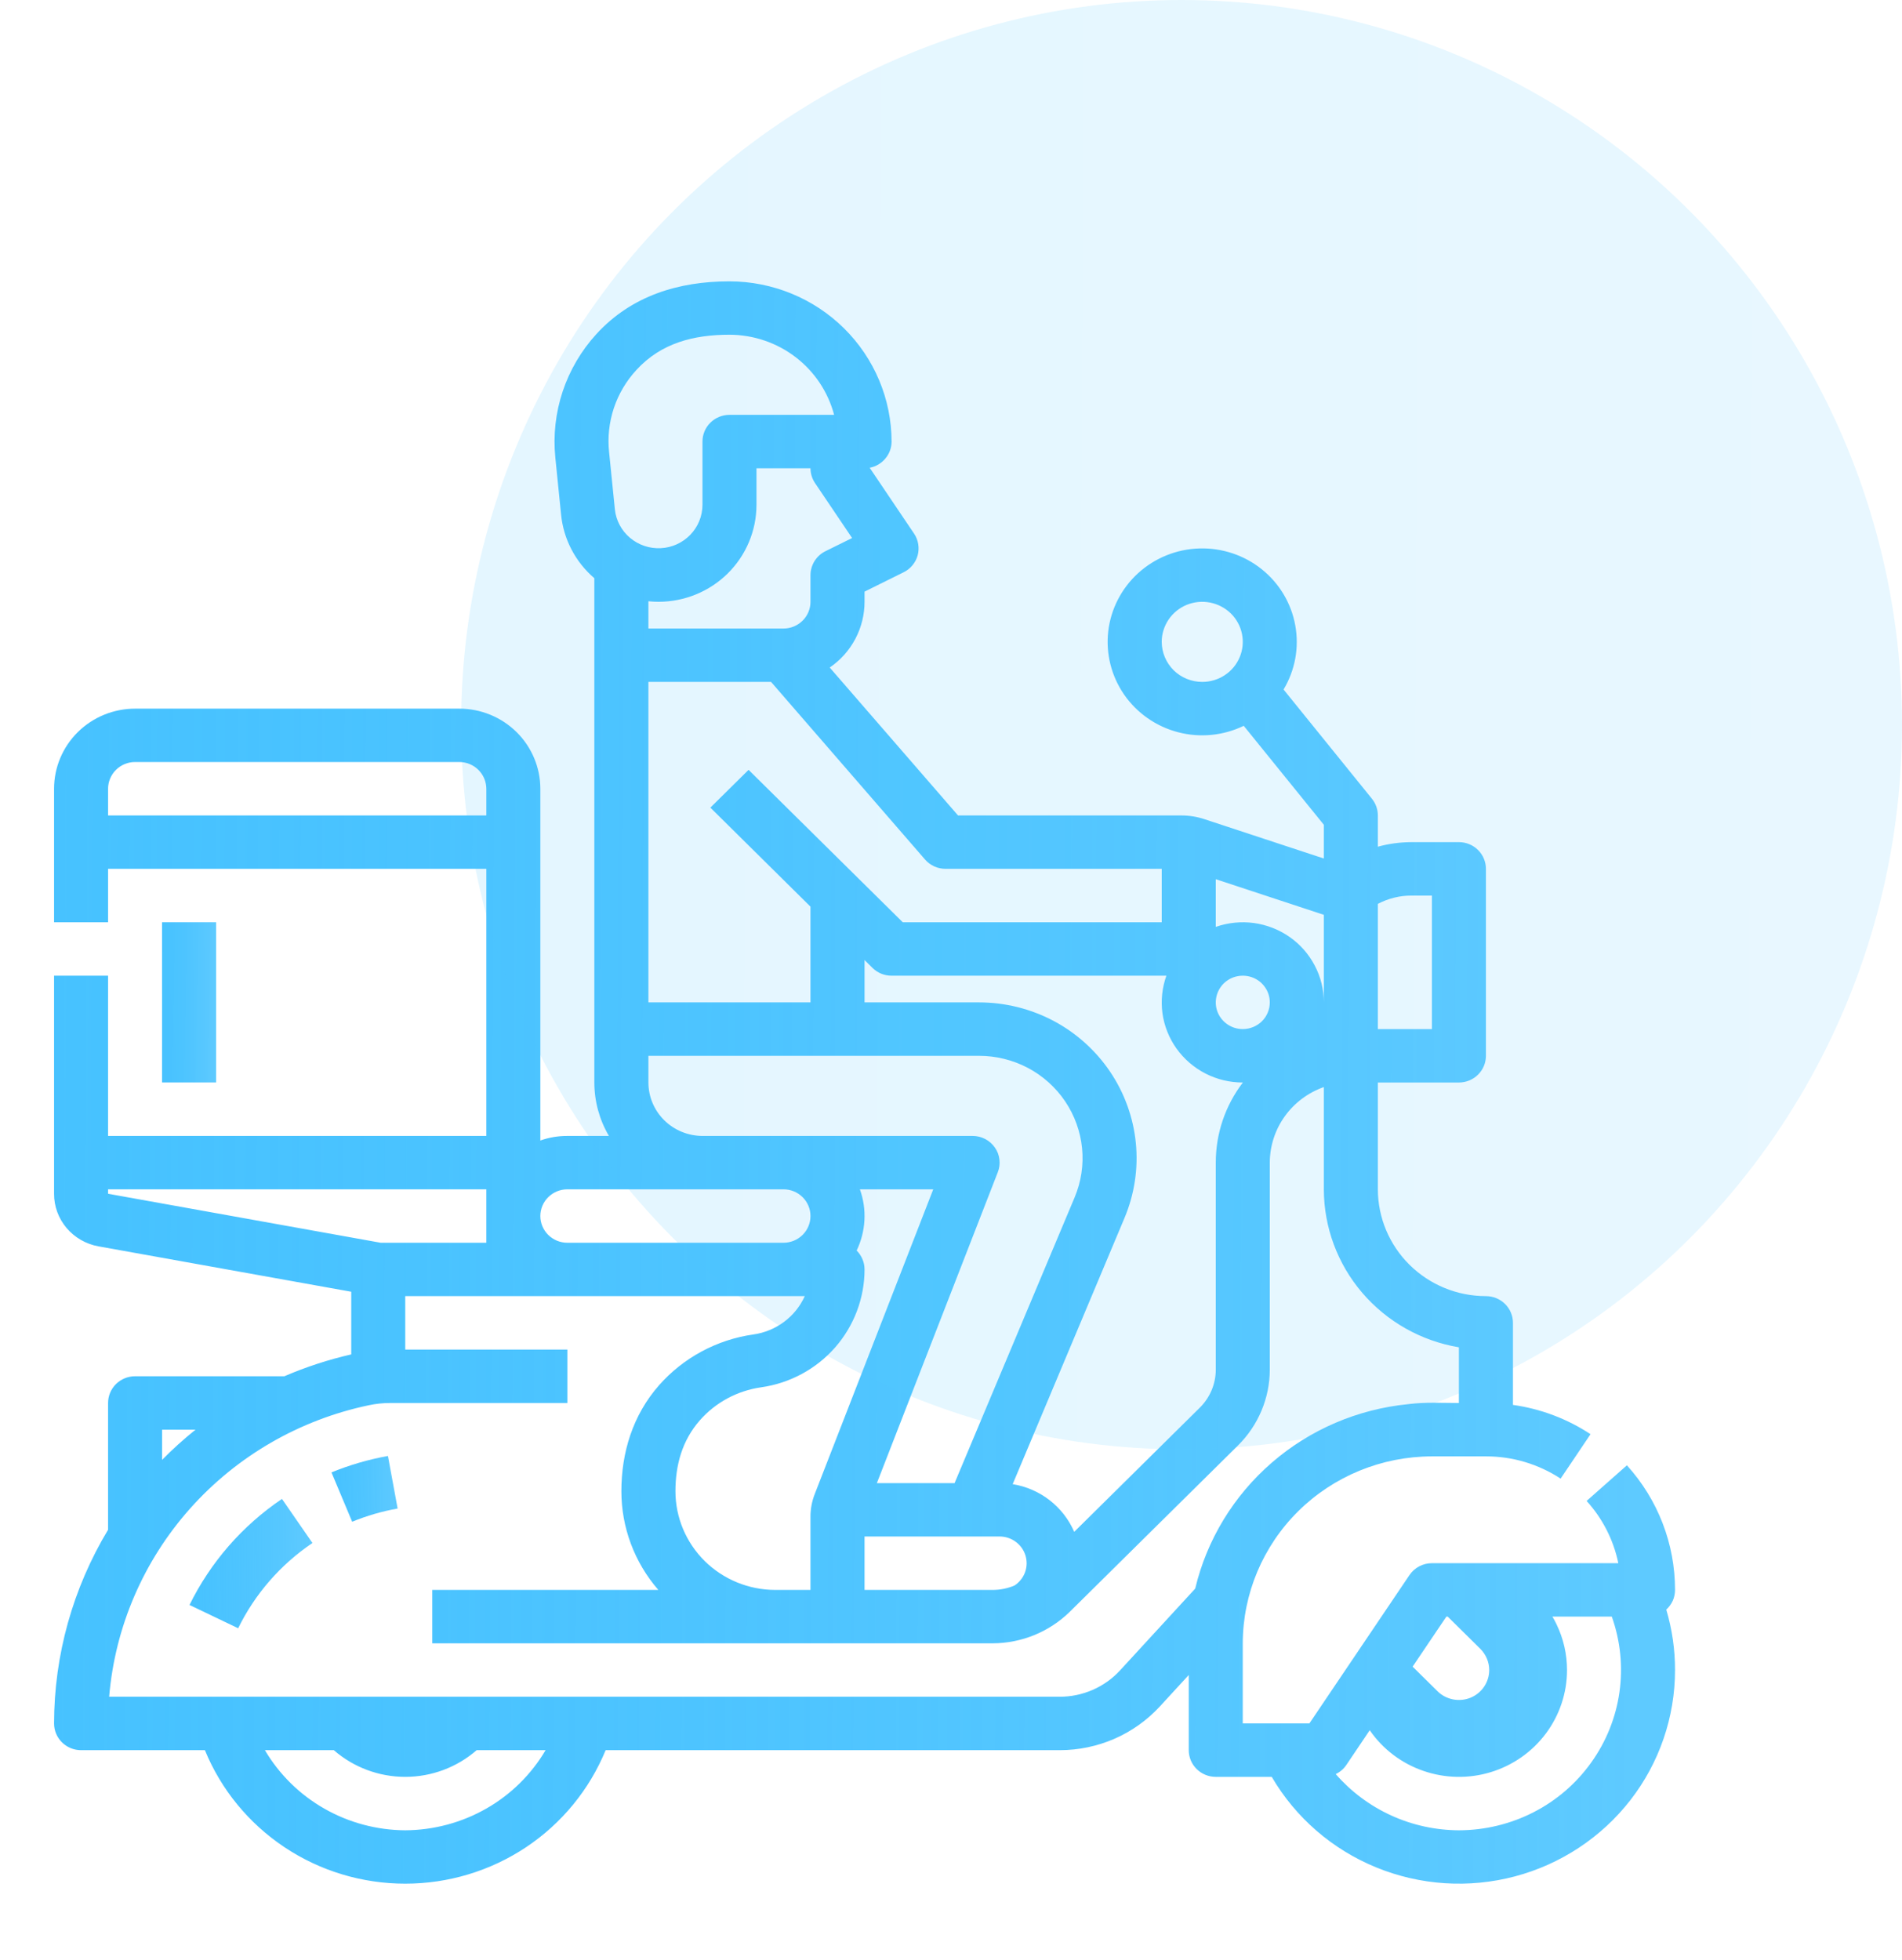 <svg width="33" height="34" viewBox="0 0 33 34" fill="none" xmlns="http://www.w3.org/2000/svg">
<path d="M5.751 25.544L6.11 26.4C6.364 26.296 6.628 26.219 6.899 26.171L6.731 25.259C6.395 25.319 6.066 25.415 5.751 25.544Z" fill="url(#paint0_linear_17012_13)"/>
<path d="M3.288 27.844L4.132 28.248C4.424 27.652 4.868 27.142 5.421 26.769L4.892 26.004C4.204 26.469 3.652 27.103 3.288 27.844Z" fill="url(#paint1_linear_17012_13)"/>
<path d="M29.062 27.583C29.063 26.785 28.765 26.015 28.227 25.421L27.528 26.039C27.805 26.344 27.995 26.717 28.078 27.119H24.844C24.767 27.119 24.691 27.138 24.623 27.174C24.555 27.21 24.497 27.262 24.454 27.326L22.718 29.899H21.562V28.509C21.564 27.65 21.91 26.825 22.525 26.217C23.14 25.609 23.974 25.267 24.844 25.266H25.781C26.242 25.265 26.693 25.4 27.077 25.652L27.596 24.881C27.191 24.614 26.731 24.441 26.25 24.373V22.95C26.25 22.827 26.201 22.709 26.113 22.622C26.025 22.535 25.906 22.486 25.781 22.486C25.284 22.486 24.808 22.291 24.456 21.943C24.105 21.596 23.907 21.125 23.906 20.633V18.78H25.312C25.437 18.78 25.556 18.731 25.644 18.644C25.732 18.557 25.781 18.44 25.781 18.317V15.073C25.781 14.951 25.732 14.833 25.644 14.746C25.556 14.659 25.437 14.61 25.312 14.61H24.486C24.29 14.611 24.095 14.637 23.906 14.689V14.147C23.906 14.042 23.87 13.94 23.803 13.857L22.27 11.962C22.471 11.627 22.543 11.232 22.473 10.849C22.404 10.466 22.197 10.12 21.891 9.875C21.584 9.63 21.199 9.502 20.805 9.515C20.412 9.527 20.036 9.68 19.746 9.944C19.457 10.208 19.273 10.566 19.228 10.953C19.184 11.34 19.282 11.729 19.504 12.051C19.727 12.372 20.059 12.604 20.44 12.703C20.821 12.803 21.225 12.763 21.579 12.592L22.969 14.309V14.894L20.908 14.215C20.773 14.169 20.631 14.146 20.488 14.147H16.622L14.396 11.581C14.583 11.453 14.735 11.282 14.84 11.084C14.945 10.885 15 10.665 15 10.44V10.264L15.678 9.928C15.738 9.899 15.79 9.857 15.832 9.806C15.874 9.755 15.905 9.696 15.922 9.633C15.939 9.569 15.942 9.503 15.931 9.438C15.92 9.373 15.896 9.311 15.859 9.257L15.089 8.115C15.196 8.095 15.292 8.038 15.361 7.955C15.431 7.872 15.469 7.768 15.469 7.661C15.468 6.924 15.171 6.217 14.644 5.696C14.117 5.175 13.402 4.882 12.656 4.881C11.774 4.881 10.956 5.131 10.348 5.795C10.085 6.083 9.885 6.423 9.762 6.792C9.64 7.161 9.596 7.551 9.635 7.937L9.735 8.928C9.777 9.355 9.984 9.75 10.312 10.031V18.78C10.312 19.105 10.399 19.425 10.565 19.707H9.844C9.684 19.706 9.526 19.733 9.375 19.786V13.684C9.375 13.315 9.226 12.962 8.963 12.701C8.699 12.441 8.342 12.294 7.969 12.294H2.344C1.971 12.294 1.613 12.441 1.35 12.701C1.086 12.962 0.938 13.315 0.938 13.684V16H1.875V15.073H8.438V19.707H1.875V16.927H0.938V20.71C0.937 20.927 1.014 21.137 1.155 21.304C1.296 21.47 1.491 21.583 1.707 21.622L6.094 22.41V23.497C5.696 23.588 5.308 23.715 4.934 23.876H2.344C2.219 23.876 2.1 23.925 2.012 24.012C1.924 24.099 1.875 24.217 1.875 24.34V26.539C1.263 27.555 0.939 28.716 0.938 29.899C0.938 30.022 0.987 30.14 1.075 30.227C1.163 30.314 1.282 30.363 1.406 30.363H3.555C3.835 31.047 4.316 31.633 4.935 32.046C5.554 32.459 6.284 32.679 7.031 32.679C7.778 32.679 8.508 32.459 9.128 32.046C9.747 31.633 10.227 31.047 10.508 30.363H18.389C18.716 30.363 19.038 30.295 19.337 30.165C19.636 30.034 19.904 29.843 20.123 29.605L20.625 29.059V30.363C20.625 30.486 20.674 30.603 20.762 30.69C20.85 30.777 20.969 30.826 21.094 30.826H22.065C22.478 31.533 23.115 32.085 23.878 32.397C24.64 32.709 25.486 32.764 26.283 32.553C27.08 32.342 27.785 31.876 28.288 31.229C28.79 30.582 29.062 29.789 29.062 28.973C29.063 28.618 29.011 28.265 28.91 27.924C28.958 27.881 28.996 27.828 29.023 27.77C29.049 27.711 29.062 27.647 29.062 27.583ZM20.156 11.135C20.156 10.998 20.198 10.864 20.275 10.749C20.352 10.635 20.462 10.546 20.59 10.493C20.719 10.441 20.86 10.427 20.997 10.454C21.133 10.481 21.258 10.547 21.357 10.644C21.455 10.741 21.522 10.865 21.549 11C21.576 11.135 21.562 11.274 21.509 11.401C21.456 11.528 21.366 11.637 21.25 11.713C21.134 11.79 20.998 11.83 20.859 11.83C20.673 11.83 20.494 11.757 20.362 11.627C20.231 11.496 20.157 11.32 20.156 11.135ZM13.45 27.583C12.991 27.582 12.551 27.402 12.226 27.081C11.902 26.76 11.719 26.325 11.719 25.871C11.719 25.417 11.835 24.991 12.142 24.641C12.415 24.33 12.793 24.127 13.205 24.068C13.703 23.998 14.159 23.752 14.489 23.377C14.818 23.001 15 22.52 15 22.023C15 21.962 14.988 21.902 14.964 21.846C14.941 21.79 14.906 21.738 14.863 21.695C14.942 21.531 14.988 21.352 14.998 21.17C15.008 20.988 14.981 20.805 14.919 20.633H16.192L14.136 25.919C14.086 26.047 14.061 26.182 14.062 26.318V27.583H13.45ZM15 26.656H17.344C17.444 26.656 17.542 26.688 17.623 26.748C17.703 26.807 17.763 26.89 17.792 26.985C17.821 27.08 17.819 27.182 17.785 27.276C17.751 27.369 17.687 27.45 17.604 27.505C17.486 27.556 17.359 27.582 17.23 27.583H15V26.656ZM18.638 26.575C18.544 26.36 18.398 26.171 18.211 26.026C18.024 25.881 17.804 25.786 17.57 25.748L19.511 21.128C19.683 20.718 19.751 20.271 19.707 19.829C19.663 19.387 19.51 18.962 19.26 18.592C19.01 18.222 18.672 17.919 18.276 17.709C17.879 17.5 17.436 17.39 16.986 17.39H15V16.655L15.137 16.791C15.181 16.834 15.232 16.868 15.289 16.892C15.346 16.915 15.407 16.927 15.469 16.927H20.237C20.162 17.136 20.139 17.361 20.169 17.581C20.2 17.801 20.284 18.011 20.414 18.193C20.544 18.374 20.716 18.522 20.916 18.625C21.116 18.727 21.337 18.78 21.562 18.78H21.564C21.258 19.18 21.093 19.668 21.094 20.17V23.764C21.093 24.01 20.994 24.245 20.819 24.419L18.638 26.575ZM21.562 17.853C21.47 17.853 21.379 17.826 21.302 17.775C21.225 17.724 21.165 17.652 21.129 17.567C21.094 17.483 21.085 17.39 21.103 17.3C21.121 17.21 21.166 17.127 21.231 17.062C21.297 16.998 21.38 16.953 21.471 16.936C21.562 16.918 21.656 16.927 21.742 16.962C21.828 16.997 21.901 17.056 21.952 17.133C22.004 17.209 22.031 17.298 22.031 17.39C22.031 17.513 21.982 17.631 21.894 17.718C21.806 17.804 21.687 17.853 21.562 17.853ZM24.844 15.537V17.853H23.906V15.681C24.084 15.587 24.284 15.537 24.486 15.537H24.844ZM22.969 17.39C22.969 17.168 22.915 16.948 22.811 16.751C22.708 16.553 22.558 16.383 22.375 16.255C22.191 16.127 21.979 16.044 21.756 16.013C21.533 15.983 21.306 16.006 21.094 16.08V15.253L22.969 15.871V17.39ZM16.406 15.073H20.156V16H15.663L12.988 13.356L12.325 14.011L14.062 15.729V17.39H11.25V11.83H13.378L16.05 14.912C16.094 14.963 16.149 15.003 16.21 15.031C16.272 15.059 16.339 15.073 16.406 15.073ZM11.043 6.417C11.472 5.949 12.04 5.807 12.656 5.807C13.072 5.808 13.476 5.945 13.804 6.196C14.133 6.448 14.367 6.8 14.472 7.197H12.656C12.532 7.197 12.413 7.246 12.325 7.333C12.237 7.42 12.188 7.538 12.188 7.661V8.761C12.187 8.954 12.111 9.139 11.977 9.278C11.842 9.417 11.659 9.501 11.464 9.51C11.269 9.52 11.078 9.455 10.93 9.33C10.782 9.205 10.688 9.028 10.668 8.836L10.568 7.845C10.54 7.587 10.569 7.327 10.65 7.081C10.732 6.835 10.866 6.608 11.043 6.417ZM11.426 10.44C11.876 10.44 12.308 10.263 12.627 9.948C12.945 9.633 13.124 9.206 13.125 8.761V8.124H14.062C14.062 8.215 14.09 8.305 14.141 8.381L14.784 9.334L14.321 9.563C14.243 9.601 14.178 9.661 14.132 9.734C14.087 9.807 14.062 9.891 14.062 9.977V10.44C14.062 10.563 14.013 10.681 13.925 10.768C13.837 10.855 13.718 10.904 13.594 10.904H11.25V10.431C11.308 10.437 11.367 10.44 11.426 10.44ZM11.25 18.78V18.317H16.986C17.282 18.317 17.573 18.389 17.833 18.526C18.094 18.664 18.316 18.863 18.48 19.106C18.644 19.349 18.745 19.629 18.774 19.919C18.803 20.21 18.758 20.503 18.645 20.773L16.562 25.73H15.214L17.312 20.336C17.34 20.266 17.349 20.19 17.34 20.116C17.332 20.041 17.305 19.97 17.261 19.908C17.218 19.846 17.161 19.795 17.093 19.76C17.026 19.725 16.951 19.707 16.875 19.707H12.188C11.939 19.706 11.701 19.609 11.525 19.435C11.349 19.261 11.25 19.026 11.25 18.78ZM9.844 20.633H13.594C13.718 20.633 13.837 20.682 13.925 20.769C14.013 20.856 14.062 20.974 14.062 21.096C14.062 21.219 14.013 21.337 13.925 21.424C13.837 21.511 13.718 21.56 13.594 21.56H9.844C9.719 21.56 9.6 21.511 9.512 21.424C9.424 21.337 9.375 21.219 9.375 21.096C9.375 20.974 9.424 20.856 9.512 20.769C9.6 20.682 9.719 20.633 9.844 20.633ZM1.875 14.147V13.684C1.875 13.561 1.925 13.443 2.012 13.356C2.1 13.269 2.219 13.22 2.344 13.22H7.969C8.093 13.22 8.212 13.269 8.3 13.356C8.388 13.443 8.437 13.561 8.438 13.684V14.147H1.875ZM1.875 20.633H8.438V21.56H6.605L1.875 20.71V20.633ZM3.392 24.803C3.189 24.966 2.995 25.141 2.812 25.327V24.803H3.392ZM7.031 31.753C6.538 31.75 6.054 31.621 5.627 31.377C5.2 31.134 4.845 30.784 4.596 30.363H5.792C6.134 30.661 6.575 30.826 7.031 30.826C7.488 30.826 7.928 30.661 8.27 30.363H9.466C9.218 30.784 8.863 31.134 8.436 31.377C8.008 31.621 7.524 31.75 7.031 31.753ZM19.43 28.982C19.298 29.125 19.137 29.239 18.958 29.317C18.779 29.395 18.585 29.436 18.389 29.436H1.894C1.995 28.227 2.488 27.081 3.299 26.17C4.111 25.259 5.198 24.631 6.399 24.379C6.52 24.353 6.644 24.34 6.768 24.34H9.844V23.413H7.031V22.486H13.963C13.883 22.663 13.76 22.816 13.604 22.932C13.448 23.048 13.265 23.124 13.072 23.151C12.436 23.241 11.855 23.555 11.433 24.034C10.98 24.55 10.781 25.196 10.781 25.872C10.781 26.499 11.008 27.106 11.422 27.583H7.5V28.509H17.23C17.727 28.506 18.202 28.311 18.556 27.967L21.482 25.074C21.832 24.726 22.03 24.255 22.031 23.764V20.17C22.032 19.883 22.122 19.602 22.29 19.368C22.458 19.133 22.695 18.956 22.969 18.859V20.633C22.97 21.29 23.205 21.925 23.634 22.427C24.063 22.928 24.657 23.264 25.312 23.374V24.34C25.021 24.34 24.724 24.322 24.434 24.36C23.558 24.446 22.73 24.8 22.067 25.374C21.404 25.948 20.939 26.712 20.737 27.56L19.43 28.982ZM25.095 28.046H25.118L25.684 28.605C25.782 28.703 25.838 28.835 25.838 28.973C25.838 29.076 25.807 29.176 25.75 29.261C25.692 29.347 25.61 29.413 25.514 29.453C25.418 29.492 25.312 29.502 25.21 29.482C25.108 29.462 25.014 29.413 24.941 29.34L24.509 28.914L25.095 28.046ZM25.312 31.753C24.906 31.751 24.505 31.664 24.136 31.495C23.768 31.327 23.44 31.082 23.175 30.778C23.25 30.742 23.313 30.688 23.359 30.62L23.765 30.017C23.991 30.345 24.317 30.592 24.695 30.722C25.073 30.853 25.484 30.861 25.866 30.744C26.249 30.627 26.584 30.392 26.822 30.073C27.06 29.754 27.188 29.369 27.188 28.973C27.188 28.698 27.126 28.427 27.006 28.179C26.985 28.134 26.961 28.09 26.935 28.046H27.965C28.114 28.465 28.16 28.914 28.098 29.355C28.036 29.795 27.868 30.214 27.608 30.577C27.349 30.94 27.005 31.237 26.605 31.441C26.206 31.645 25.762 31.752 25.312 31.753Z" fill="url(#paint2_linear_17012_13)"/>
<path d="M3.75 16H2.812V18.779H3.75V16Z" fill="url(#paint3_linear_17012_13)"/>
<ellipse opacity="0.15" cx="20.5" cy="12.572" rx="12.5" ry="12.572" fill="url(#paint4_linear_17012_13)"/>
<defs>
<linearGradient id="paint0_linear_17012_13" x1="5.751" y1="25.791" x2="6.871" y2="25.796" gradientUnits="userSpaceOnUse">
<stop stop-color="#47C2FF"/>
<stop offset="1" stop-color="#1CB4FF" stop-opacity="0.71"/>
</linearGradient>
<linearGradient id="paint1_linear_17012_13" x1="3.288" y1="27.051" x2="5.37" y2="27.06" gradientUnits="userSpaceOnUse">
<stop stop-color="#47C2FF"/>
<stop offset="1" stop-color="#1CB4FF" stop-opacity="0.71"/>
</linearGradient>
<linearGradient id="paint2_linear_17012_13" x1="0.938" y1="17.853" x2="28.388" y2="17.977" gradientUnits="userSpaceOnUse">
<stop stop-color="#47C2FF"/>
<stop offset="1" stop-color="#1CB4FF" stop-opacity="0.71"/>
</linearGradient>
<linearGradient id="paint3_linear_17012_13" x1="2.812" y1="17.297" x2="3.728" y2="17.298" gradientUnits="userSpaceOnUse">
<stop stop-color="#47C2FF"/>
<stop offset="1" stop-color="#1CB4FF" stop-opacity="0.71"/>
</linearGradient>
<linearGradient id="paint4_linear_17012_13" x1="8" y1="11.733" x2="32.401" y2="11.842" gradientUnits="userSpaceOnUse">
<stop stop-color="#47C2FF"/>
<stop offset="1" stop-color="#63CBFE"/>
</linearGradient>
</defs>
</svg>
